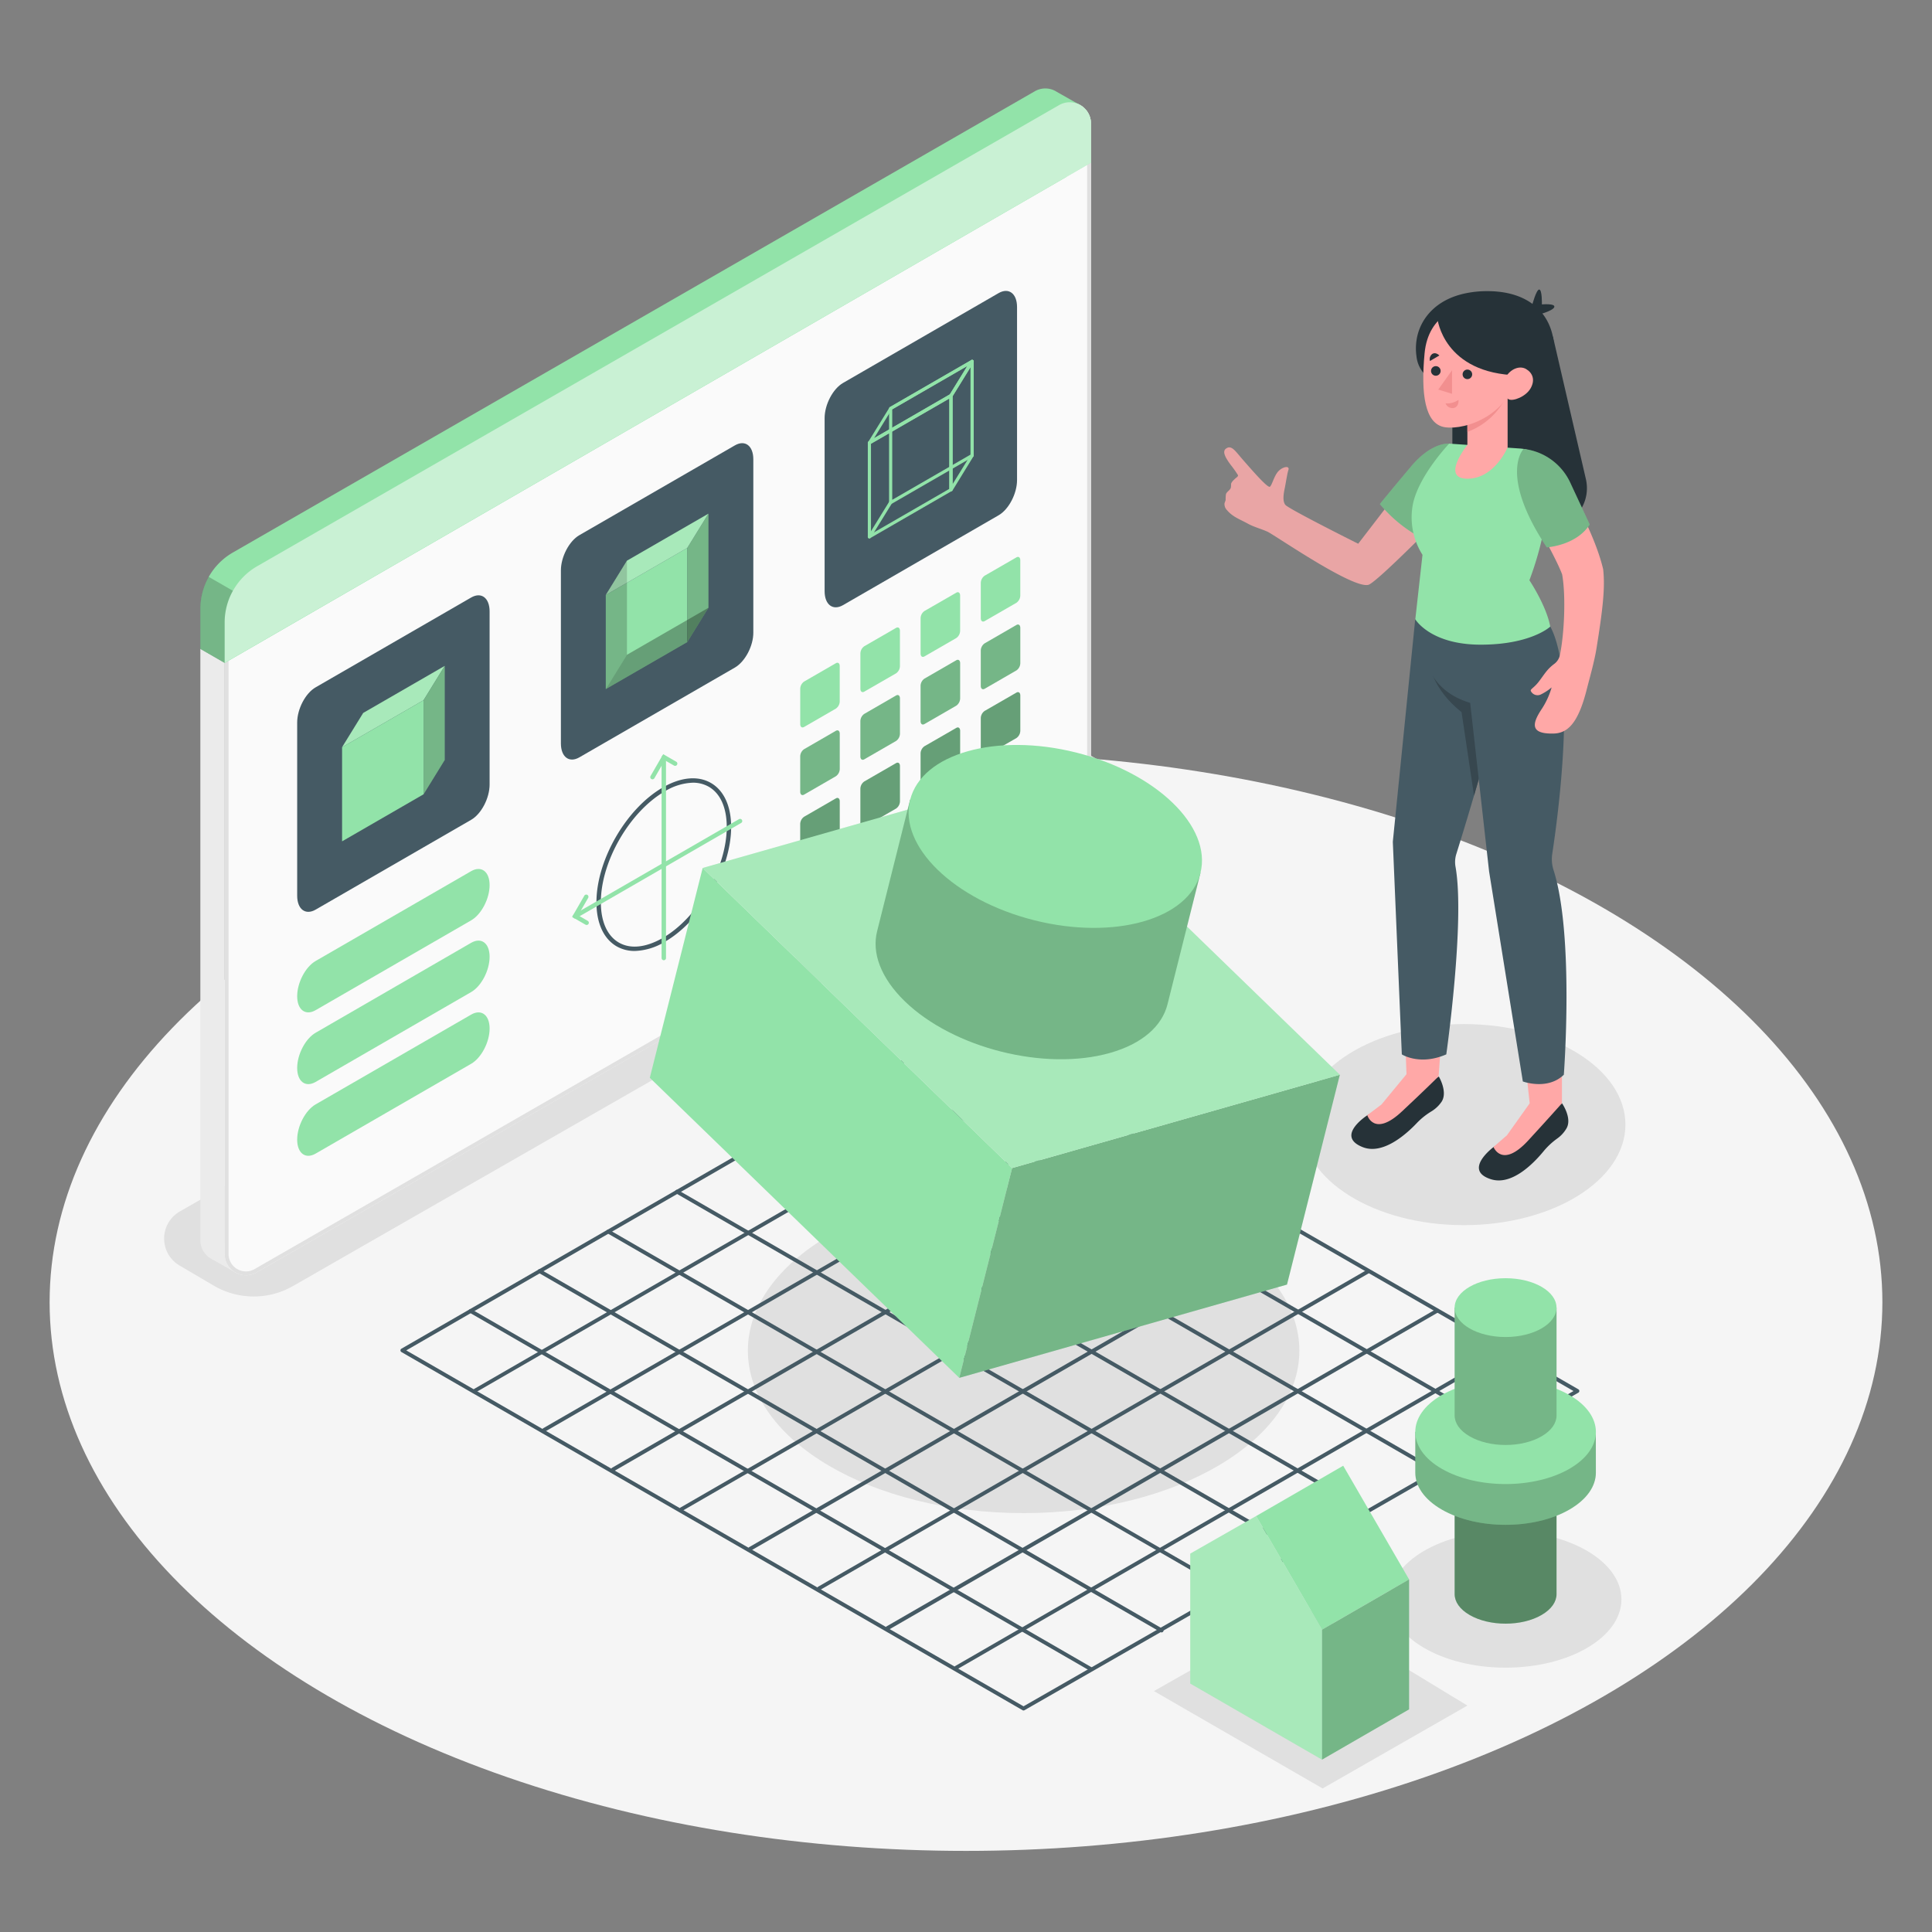 <svg xmlns="http://www.w3.org/2000/svg" viewBox="0 0 500 500"><rect x="0" y="0" width="500" height="500" fill="#808080" stroke="none"/><g id="freepik--Floor--inject-59"><ellipse cx="250" cy="337.01" rx="237.16" ry="142" style="fill:#f5f5f5"></ellipse></g><g id="freepik--Shadows--inject-59"><ellipse cx="378.83" cy="291.05" rx="41.83" ry="26.02" style="fill:#e0e0e0"></ellipse><ellipse cx="264.91" cy="349.55" rx="71.36" ry="42.04" style="fill:#e0e0e0"></ellipse><ellipse cx="389.64" cy="413.92" rx="29.99" ry="17.67" style="fill:#e0e0e0"></ellipse><path d="M286.56,212.06,75.87,332.8a20.46,20.46,0,0,1-20.42,0l-8.94-5.26a8.09,8.09,0,0,1,0-14L257.2,192.79a20.46,20.46,0,0,1,20.42,0l8.94,5.26A8.09,8.09,0,0,1,286.56,212.06Z" style="fill:#e0e0e0"></path><polygon points="298.64 437.65 342.29 462.85 379.76 441.4 337.37 415.66 298.64 437.65" style="fill:#e0e0e0"></polygon></g><g id="freepik--Grid--inject-59"><path d="M282.27,432.44a.42.42,0,0,1-.24-.07L121.54,339.72a.5.5,0,0,1,.5-.87l160.49,92.66a.5.5,0,0,1-.26.93Z" style="fill:#455a64"></path><path d="M300.63,422.47a.45.45,0,0,1-.25-.07l-161-93a.5.5,0,1,1,.5-.87l161,93a.5.5,0,0,1-.25.93Z" style="fill:#455a64"></path><path d="M318.23,412.07A.47.47,0,0,1,318,412L157.17,319.16a.51.51,0,0,1-.18-.69.49.49,0,0,1,.68-.18l160.81,92.85a.5.5,0,0,1,.19.68A.51.51,0,0,1,318.23,412.07Z" style="fill:#455a64"></path><path d="M335.84,401.67a.45.45,0,0,1-.25-.07L175,308.87a.5.5,0,1,1,.5-.86l160.61,92.72a.51.51,0,0,1,.18.69A.5.5,0,0,1,335.84,401.67Z" style="fill:#455a64"></path><path d="M353.45,391.27a.55.55,0,0,1-.25-.07L192.8,298.59a.5.5,0,0,1-.19-.68.51.51,0,0,1,.69-.18l160.4,92.6a.51.51,0,0,1,.18.69A.5.5,0,0,1,353.45,391.27Z" style="fill:#455a64"></path><path d="M371.87,381.33a.51.51,0,0,1-.25-.06L210.88,288.46a.5.5,0,1,1,.5-.86l160.74,92.8a.5.5,0,0,1-.25.93Z" style="fill:#455a64"></path><path d="M389.64,371a.42.42,0,0,1-.24-.07L228.44,278a.49.49,0,0,1-.19-.68.51.51,0,0,1,.69-.18l161,92.93a.5.5,0,0,1-.26.93Z" style="fill:#455a64"></path><path d="M247.47,432.09a.5.5,0,0,1-.25-.93L389.4,349.07a.5.5,0,0,1,.5.87L247.72,432A.45.45,0,0,1,247.47,432.09Z" style="fill:#455a64"></path><path d="M229.7,421.83a.5.5,0,0,1-.25-.93l142.16-82.07a.5.5,0,1,1,.5.86L230,421.77A.54.54,0,0,1,229.7,421.83Z" style="fill:#455a64"></path><path d="M212,411.57a.5.5,0,0,1-.43-.25.51.51,0,0,1,.18-.69l142.12-82.05a.49.49,0,0,1,.68.18.51.51,0,0,1-.18.69L212.2,411.5A.55.55,0,0,1,212,411.57Z" style="fill:#455a64"></path><path d="M194.15,401.33a.5.5,0,0,1-.43-.25.51.51,0,0,1,.18-.69L336,318.33a.51.51,0,0,1,.68.19.49.49,0,0,1-.18.68L194.4,401.26A.55.55,0,0,1,194.15,401.33Z" style="fill:#455a64"></path><path d="M176.36,391.08a.5.5,0,0,1-.25-.93l142.13-82.06a.5.5,0,1,1,.5.86L176.61,391A.45.45,0,0,1,176.36,391.08Z" style="fill:#455a64"></path><path d="M158.69,380.77a.5.5,0,0,1-.26-.93l142-82a.5.5,0,0,1,.5.87l-142,82A.42.42,0,0,1,158.69,380.77Z" style="fill:#455a64"></path><path d="M140.84,370.56a.5.5,0,0,1-.43-.25.51.51,0,0,1,.18-.69l142.07-82a.5.5,0,1,1,.5.86l-142.07,82A.59.59,0,0,1,140.84,370.56Z" style="fill:#455a64"></path><path d="M123,360.36a.5.5,0,0,1-.25-.93l142.16-82.08a.51.51,0,0,1,.69.18.52.52,0,0,1-.19.69L123.21,360.29A.47.47,0,0,1,123,360.36Z" style="fill:#455a64"></path><path d="M264.89,442.67a.43.43,0,0,1-.25-.07L103.89,349.91a.5.5,0,0,1,0-.87l142.72-82.38a.5.5,0,0,1,.5,0l161.37,92.89a.52.52,0,0,1,.25.44.5.5,0,0,1-.25.43L265.14,442.6A.47.47,0,0,1,264.89,442.67ZM105.14,349.48l159.75,92.11L407.22,360,246.86,267.67Z" style="fill:#455a64"></path></g><g id="freepik--Window--inject-59"><path d="M58.15,326.41V171.54l-6.3-3.63V321A5.5,5.5,0,0,0,58.15,326.41Z" style="fill:#ebebeb"></path><polygon points="54.67 325.77 61.15 329.43 61.15 318.01 54.67 325.77" style="fill:#ebebeb"></polygon><path d="M282.34,32V195.42a16.82,16.82,0,0,1-8.4,14.54L66.4,329.3a5.5,5.5,0,0,1-8.25-4.76V161.08a16.78,16.78,0,0,1,8.4-14.54L274.09,27.2A5.5,5.5,0,0,1,282.34,32Z" style="fill:#fafafa"></path><path d="M276.83,27.45h0A4.52,4.52,0,0,1,281.34,32V195.42a15.83,15.83,0,0,1-7.9,13.67L65.9,328.43a4.42,4.42,0,0,1-2.24.61,4.51,4.51,0,0,1-4.51-4.5V161.08a15.83,15.83,0,0,1,7.9-13.67L274.59,28.06a4.46,4.46,0,0,1,2.24-.61m0-1a5.44,5.44,0,0,0-2.74.75L66.55,146.54a16.78,16.78,0,0,0-8.4,14.54V324.54a5.5,5.5,0,0,0,8.25,4.76L273.94,210a16.82,16.82,0,0,0,8.4-14.54V32a5.51,5.51,0,0,0-5.51-5.51Z" style="fill:#e0e0e0"></path><path d="M273.45,23.74a5.44,5.44,0,0,0-5.66-.11L60.25,143a16.79,16.79,0,0,0-8.4,14.54v10.4l6.3,3.63L276,45.75V30.92l3.66-3.66-6.24-3.53Z" style="fill:#92E3A9"></path><path d="M282.34,32V42.11L58.15,171.54V161.08a16.78,16.78,0,0,1,8.4-14.54L274.09,27.2A5.5,5.5,0,0,1,282.34,32Z" style="fill:#92E3A9"></path><path d="M282.34,32V42.11L58.15,171.54V161.08a16.78,16.78,0,0,1,8.4-14.54L274.09,27.2A5.5,5.5,0,0,1,282.34,32Z" style="fill:#fff;opacity:0.5;mix-blend-mode:overlay"></path><path d="M54,149.28a16.72,16.72,0,0,0-2.17,8.23v10.4l6.3,3.63V161.08a16.73,16.73,0,0,1,2.14-8.19Z" style="opacity:0.2"></path><path d="M164.26,246.11a9.32,9.32,0,0,1-4.68-1.2c-3.36-1.95-5.22-6-5.22-11.41,0-10.91,7.69-24.23,17.15-29.69,4.68-2.71,9.12-3.12,12.48-1.18s5.23,6,5.23,11.4c0,10.92-7.69,24.24-17.15,29.7A15.89,15.89,0,0,1,164.26,246.11Zm15.06-43.55a14.82,14.82,0,0,0-7.25,2.23c-9.14,5.28-16.57,18.16-16.57,28.71,0,5,1.65,8.69,4.65,10.43s7,1.31,11.36-1.18c9.14-5.28,16.57-18.16,16.57-28.72,0-5-1.65-8.69-4.65-10.42A8.16,8.16,0,0,0,179.32,202.56Z" style="fill:#455a64"></path><path d="M171.79,248.51a.58.58,0,0,1-.57-.57V196a.57.57,0,1,1,1.14,0v52A.58.58,0,0,1,171.79,248.51Z" style="fill:#92E3A9"></path><path d="M148.82,237.71a.58.58,0,0,1-.49-.28.57.57,0,0,1,.21-.77L191.25,212a.55.55,0,0,1,.77.21.56.56,0,0,1-.21.77L149.1,237.64A.53.53,0,0,1,148.82,237.71Z" style="fill:#92E3A9"></path><path d="M151.8,239.38a.6.6,0,0,1-.28-.08l-3.47-2,3.17-5.49a.56.56,0,1,1,1,.56l-2.6,4.51,2.49,1.44a.57.57,0,0,1,.2.78A.55.55,0,0,1,151.8,239.38Z" style="fill:#92E3A9"></path><path d="M168.85,201.69a.6.6,0,0,1-.28-.08.57.57,0,0,1-.21-.77l3.27-5.66,3.38,1.95a.57.57,0,0,1-.57,1l-2.4-1.38-2.69,4.67A.59.59,0,0,1,168.85,201.69Z" style="fill:#92E3A9"></path><path d="M216.32,183.39l-8.22,4.75c-.54.31-1,0-1-.74v-9.14a2.34,2.34,0,0,1,1-1.87l8.22-4.75c.54-.31,1,0,1,.74v9.15A2.33,2.33,0,0,1,216.32,183.39Z" style="fill:#92E3A9"></path><path d="M231.9,174.26,223.67,179c-.53.31-1,0-1-.74v-9.14a2.36,2.36,0,0,1,1-1.87l8.23-4.75c.54-.31,1,0,1,.74v9.15A2.32,2.32,0,0,1,231.9,174.26Z" style="fill:#92E3A9"></path><path d="M216.32,200.89l-8.22,4.75c-.54.31-1,0-1-.74v-9.15a2.33,2.33,0,0,1,1-1.86l8.22-4.75c.54-.31,1,0,1,.74V199A2.34,2.34,0,0,1,216.32,200.89Z" style="fill:#92E3A9"></path><path d="M231.9,191.76l-8.23,4.75c-.53.31-1,0-1-.74v-9.15a2.34,2.34,0,0,1,1-1.86L231.9,180c.54-.31,1,0,1,.74v9.14A2.34,2.34,0,0,1,231.9,191.76Z" style="fill:#92E3A9"></path><path d="M216.32,218.38l-8.22,4.75c-.54.31-1,0-1-.74v-9.14a2.34,2.34,0,0,1,1-1.87l8.22-4.75c.54-.31,1,0,1,.74v9.15A2.33,2.33,0,0,1,216.32,218.38Z" style="fill:#92E3A9"></path><path d="M231.9,209.25,223.67,214c-.53.31-1,0-1-.73v-9.15a2.36,2.36,0,0,1,1-1.87l8.23-4.75c.54-.31,1,0,1,.74v9.15A2.32,2.32,0,0,1,231.9,209.25Z" style="fill:#92E3A9"></path><path d="M247.48,165.13l-8.23,4.75c-.54.31-1,0-1-.73V160a2.34,2.34,0,0,1,1-1.87l8.23-4.74c.53-.32,1,0,1,.73v9.15A2.34,2.34,0,0,1,247.48,165.13Z" style="fill:#92E3A9"></path><path d="M247.48,182.63l-8.23,4.75c-.54.31-1,0-1-.74v-9.15a2.32,2.32,0,0,1,1-1.86l8.23-4.75c.53-.31,1,0,1,.74v9.15A2.36,2.36,0,0,1,247.48,182.63Z" style="fill:#92E3A9"></path><path d="M247.48,200.13l-8.23,4.74c-.54.31-1,0-1-.73V195a2.34,2.34,0,0,1,1-1.87l8.23-4.74c.53-.32,1,0,1,.73v9.15A2.38,2.38,0,0,1,247.48,200.13Z" style="fill:#92E3A9"></path><path d="M263.05,156l-8.22,4.74c-.54.31-1,0-1-.73v-9.15a2.36,2.36,0,0,1,1-1.87l8.22-4.74c.54-.32,1,0,1,.73v9.15A2.36,2.36,0,0,1,263.05,156Z" style="fill:#92E3A9"></path><path d="M263.05,173.5l-8.22,4.75c-.54.31-1,0-1-.74v-9.15a2.34,2.34,0,0,1,1-1.86l8.22-4.75c.54-.31,1,0,1,.74v9.15A2.33,2.33,0,0,1,263.05,173.5Z" style="fill:#92E3A9"></path><path d="M216.32,200.89l-8.22,4.75c-.54.31-1,0-1-.74v-9.15a2.33,2.33,0,0,1,1-1.86l8.22-4.75c.54-.31,1,0,1,.74V199A2.34,2.34,0,0,1,216.32,200.89Z" style="opacity:0.2"></path><path d="M231.9,191.76l-8.23,4.75c-.53.31-1,0-1-.74v-9.15a2.34,2.34,0,0,1,1-1.86L231.9,180c.54-.31,1,0,1,.74v9.14A2.34,2.34,0,0,1,231.9,191.76Z" style="opacity:0.2"></path><path d="M247.48,182.63l-8.23,4.75c-.54.31-1,0-1-.74v-9.15a2.32,2.32,0,0,1,1-1.86l8.23-4.75c.53-.31,1,0,1,.74v9.15A2.36,2.36,0,0,1,247.48,182.63Z" style="opacity:0.2"></path><path d="M263.05,173.5l-8.22,4.75c-.54.31-1,0-1-.74v-9.15a2.34,2.34,0,0,1,1-1.86l8.22-4.75c.54-.31,1,0,1,.74v9.15A2.33,2.33,0,0,1,263.05,173.5Z" style="opacity:0.2"></path><path d="M263.05,191l-8.22,4.74c-.54.32-1,0-1-.73v-9.15a2.36,2.36,0,0,1,1-1.87l8.22-4.74c.54-.31,1,0,1,.73v9.15A2.36,2.36,0,0,1,263.05,191Z" style="fill:#92E3A9"></path><path d="M216.32,218.38l-8.22,4.75c-.54.31-1,0-1-.74v-9.14a2.34,2.34,0,0,1,1-1.87l8.22-4.75c.54-.31,1,0,1,.74v9.15A2.33,2.33,0,0,1,216.32,218.38Z" style="opacity:0.3"></path><path d="M231.9,209.25,223.67,214c-.53.31-1,0-1-.73v-9.15a2.36,2.36,0,0,1,1-1.87l8.23-4.75c.54-.31,1,0,1,.74v9.15A2.32,2.32,0,0,1,231.9,209.25Z" style="opacity:0.3"></path><path d="M247.48,200.13l-8.23,4.74c-.54.31-1,0-1-.73V195a2.34,2.34,0,0,1,1-1.87l8.23-4.74c.53-.32,1,0,1,.73v9.15A2.38,2.38,0,0,1,247.48,200.13Z" style="opacity:0.3"></path><path d="M263.05,191l-8.22,4.74c-.54.32-1,0-1-.73v-9.15a2.36,2.36,0,0,1,1-1.87l8.22-4.74c.54-.31,1,0,1,.73v9.15A2.36,2.36,0,0,1,263.05,191Z" style="opacity:0.3"></path><path d="M121.93,212.17,81.69,235.41c-2.64,1.52-4.78-.1-4.78-3.61V187c0-3.52,2.14-7.6,4.78-9.12l40.24-23.24c2.64-1.52,4.78.09,4.78,3.61v44.77C126.71,206.56,124.57,210.65,121.93,212.17Z" style="fill:#455a64"></path><polygon points="109.62 181.21 88.53 193.38 94 184.51 115.09 172.34 109.62 181.21" style="fill:#92E3A9"></polygon><polygon points="109.62 181.21 88.53 193.38 94 184.51 115.09 172.34 109.62 181.21" style="fill:#fff;opacity:0.2"></polygon><polygon points="109.62 205.56 88.53 217.74 88.53 193.38 109.62 181.21 109.62 205.56" style="fill:#92E3A9"></polygon><polygon points="109.62 181.21 115.09 172.34 115.09 196.69 109.62 205.56 109.62 181.21" style="fill:#92E3A9"></polygon><polygon points="109.62 181.21 115.09 172.34 115.09 196.69 109.62 205.56 109.62 181.21" style="opacity:0.2"></polygon><path d="M190.18,172.77,149.94,196c-2.64,1.52-4.78-.09-4.78-3.61V147.63c0-3.52,2.14-7.6,4.78-9.13l40.24-23.23c2.64-1.53,4.78.09,4.78,3.61v44.76C195,167.16,192.82,171.24,190.18,172.77Z" style="fill:#455a64"></path><polygon points="177.87 141.8 156.78 153.98 162.25 145.11 183.34 132.94 177.87 141.8" style="fill:#92E3A9"></polygon><polygon points="177.87 166.16 156.78 178.33 156.78 153.98 177.87 141.8 177.87 166.16" style="fill:#92E3A9"></polygon><polygon points="177.87 141.8 183.34 132.94 183.34 157.29 177.87 166.16 177.87 141.8" style="fill:#92E3A9"></polygon><polygon points="177.87 141.8 183.34 132.94 183.34 157.29 177.87 166.16 177.87 141.8" style="opacity:0.2"></polygon><polygon points="156.78 153.98 162.25 145.11 162.25 169.46 156.78 178.33 156.78 153.98" style="opacity:0.2"></polygon><polygon points="177.87 166.16 156.78 178.33 162.25 169.46 183.34 157.29 177.87 166.16" style="opacity:0.3"></polygon><polygon points="177.87 141.8 156.78 153.98 162.25 145.11 183.34 132.94 177.87 141.8" style="fill:#fff;opacity:0.2"></polygon><path d="M258.43,133.36,218.19,156.6c-2.64,1.52-4.78-.1-4.78-3.61V108.22c0-3.51,2.14-7.6,4.78-9.12l40.24-23.24c2.64-1.52,4.78.1,4.78,3.61v44.77C263.21,127.75,261.07,131.84,258.43,133.36Z" style="fill:#455a64"></path><path d="M225,115a.39.39,0,0,1-.3-.13.41.41,0,0,1,0-.5l5.47-8.87a.38.38,0,0,1,.14-.14l21.09-12.18a.42.42,0,0,1,.56.58l-5.47,8.87a.62.62,0,0,1-.14.14l-21.09,12.17A.42.42,0,0,1,225,115Zm5.76-9-4.55,7.4,19.58-11.31,4.56-7.4Zm15.33-3.61h0Z" style="fill:#92E3A9"></path><path d="M225,139.34a.54.54,0,0,1-.21-.05.43.43,0,0,1-.2-.36V114.58a.42.42,0,0,1,.2-.36L245.91,102a.45.45,0,0,1,.42,0,.43.43,0,0,1,.2.36v24.35a.42.42,0,0,1-.2.36l-21.09,12.18A.54.54,0,0,1,225,139.34Zm.41-24.53v23.41l20.27-11.7V103.11Zm20.68,11.94h0Z" style="fill:#92E3A9"></path><path d="M230.5,130.47a.54.54,0,0,1-.21-.05.41.41,0,0,1-.2-.36V105.71a.4.4,0,0,1,.2-.36l21.09-12.18a.43.43,0,0,1,.41,0,.42.42,0,0,1,.21.36v24.35a.41.41,0,0,1-.21.36L230.7,130.42A.46.46,0,0,1,230.5,130.47Zm.41-24.52v23.4l20.27-11.7V94.24Zm20.68,11.93h0Z" style="fill:#92E3A9"></path><path d="M246.12,127.16H246a.41.41,0,0,1-.3-.4V102.4a.43.43,0,0,1,.06-.22l5.47-8.86a.39.39,0,0,1,.46-.18.41.41,0,0,1,.3.39v24.35a.43.43,0,0,1-.06.22L246.47,127A.42.42,0,0,1,246.12,127.16Zm.41-24.64V125.3l4.65-7.53V95Z" style="fill:#92E3A9"></path><path d="M225,139.34a.46.46,0,0,1-.22-.06.42.42,0,0,1-.13-.57l5.47-8.87a.41.41,0,0,1,.7.44l-5.47,8.87A.42.42,0,0,1,225,139.34Z" style="fill:#92E3A9"></path><path d="M121.93,238.19,81.69,261.43c-2.64,1.52-4.78-.09-4.78-3.61h0c0-3.51,2.14-7.6,4.78-9.12l40.24-23.24c2.64-1.52,4.78.1,4.78,3.61h0C126.71,232.59,124.57,236.67,121.93,238.19Z" style="fill:#92E3A9"></path><path d="M121.93,256.75,81.69,280c-2.64,1.52-4.78-.1-4.78-3.61h0c0-3.52,2.14-7.6,4.78-9.12L121.93,244c2.64-1.52,4.78.09,4.78,3.61h0C126.71,251.15,124.57,255.23,121.93,256.75Z" style="fill:#92E3A9"></path><path d="M121.93,275.31,81.69,298.55c-2.64,1.52-4.78-.1-4.78-3.61h0c0-3.52,2.14-7.6,4.78-9.13l40.24-23.23c2.64-1.53,4.78.09,4.78,3.61h0C126.71,269.7,124.57,273.79,121.93,275.31Z" style="fill:#92E3A9"></path></g><g id="freepik--Character--inject-59"><path d="M404.26,285.54s2.67,3.83,1.15,6.48a8.45,8.45,0,0,1-2.5,2.7,18.76,18.76,0,0,0-3.49,3.29c-2.73,3.3-8.26,8.85-13.55,7.18-7.42-2.35.67-8.34.67-8.34Z" style="fill:#263238"></path><path d="M394.88,276.37l1,9.17-5.9,8.29-3.47,3s2.17,5.68,8.93-1.61c5-5.43,8.79-9.7,8.79-9.7v-9.17Z" style="fill:#ffa8a7"></path><path d="M372.37,278.61s2.39,4,.69,6.55a8.58,8.58,0,0,1-2.69,2.51,18.35,18.35,0,0,0-3.72,3c-2.95,3.1-8.86,8.24-14,6.2-7.23-2.87,1.26-8.27,1.26-8.27Z" style="fill:#263238"></path><path d="M363.66,268.8,364,278l-6.47,7.84-3.68,2.77s1.76,5.82,9-1c5.42-5.06,9.46-9.05,9.46-9.05l.66-9.14Z" style="fill:#ffa8a7"></path><path d="M366.26,160.23l-5.78,57.42a4.66,4.66,0,0,0,0,.65l2.31,54.57s4.62,3,11.51,0c0,0,4.89-34.43,2.39-48.54a6.92,6.92,0,0,1,.18-3.23c2.4-7.69,12.34-40,13.16-50.12Z" style="fill:#455a64"></path><path d="M385,181.42l-15.11-9.77s.74,6.65,8.36,12.65l3.23,21.61c1.91-6.52,4-14,5.67-20.54Z" style="fill:#37474f"></path><path d="M368.54,160.23c.25.23-4,16.84,11.94,21.68l4.9,43.65,8.73,54.32s6.38,2.37,10.61-1.74c0,0,2.72-36-2.65-52.93a9.17,9.17,0,0,1-.36-4.16c1.43-9.32,6.46-45.89-.51-58.93Z" style="fill:#455a64"></path><path d="M401.89,87.1l8.54,36.9a10.37,10.37,0,0,1-.87,7.05h0a10.35,10.35,0,0,1-14.47,4.19l-19.22-11.35V87.1Z" style="fill:#263238"></path><path d="M377,116.18a11.42,11.42,0,0,0-10.13,4.54c-3.18,4.16-15.37,20-15.37,20s-18-9-18.85-10.06-.38-3.22-.14-4.4.65-3.83.91-4.57c.46-1.29-1.45-.94-2.58.27s-1.62,3.57-2.19,4-4.83-4.51-6.91-6.88-3-4-4.43-3c-1,.7-.36,2.11,1.13,4.14a28.64,28.64,0,0,1,1.92,2.7c.17.36-.37.65-.59.85-.4.36-1.12,1-1.17,1.51a4.69,4.69,0,0,1-.06.92c-.19.68-1,1-1.26,1.66a8.3,8.3,0,0,0-.08,1.51c-.06.32-.24.61-.3.94a2.22,2.22,0,0,0,.67,1.74c1.45,1.74,3.44,2.4,5.35,3.46,1.59.88,3.23,1.26,5.06,2.07s23,15.53,26.41,13.67S376.63,130,376.63,130C381.63,121.72,377,116.18,377,116.18Z" style="fill:#e9a5a5"></path><path d="M375.05,114.81s-4.44-.55-9.86,5.89-8.09,9.75-8.09,9.75a36.22,36.22,0,0,0,9.25,7.92Z" style="fill:#92E3A9"></path><path d="M375.05,114.81s-4.44-.55-9.86,5.89-8.09,9.75-8.09,9.75a36.22,36.22,0,0,0,9.25,7.92Z" style="opacity:0.2"></path><path d="M375.05,114.81l18.39,1.27a8.21,8.21,0,0,1,7.65,8.68,84,84,0,0,1-5.28,25.41s4.42,6.61,5.39,12c0,0-4.94,4.67-18,4.67s-16.92-6.56-16.92-6.56l1.86-16.69a18.12,18.12,0,0,1-2.46-13.23C367.28,122.92,375.05,114.81,375.05,114.81Z" style="fill:#92E3A9"></path><path d="M396.46,79.16s1.13-4.3,1.9-4.23.68,3.85.68,3.85,3.58-.32,3.2.71-4.55,2.08-4.55,2.08Z" style="fill:#263238"></path><path d="M402.05,94.15c-1.64,12.16-11.87,12.16-11.87,12.16L368.7,96.86a8,8,0,0,1-2.12-4.68,14.22,14.22,0,0,1,0-4v0c.69-5.11,4.51-10.61,12.84-12.3a27,27,0,0,1,5.55-.53,25.73,25.73,0,0,1,2.68.13c6.49.64,11,3.66,13.17,8.36a15,15,0,0,1,1.07,3.32A21.1,21.1,0,0,1,402.05,94.15Z" style="fill:#263238"></path><polygon points="390.17 115.78 379.76 123.89 379.76 98.06 390.17 98.06 390.17 115.78" style="fill:#ffa8a7"></polygon><path d="M379.76,111.78a18.23,18.23,0,0,0,10.41-9.91V98.06H379.76Z" style="fill:#f28f8f"></path><path d="M382,78.91c-3.95,0-12.35,2.2-13.32,12.54s0,18.35,5.3,19.12,17.72-3.09,19.37-16.47S385.86,78.91,382,78.91Z" style="fill:#ffa8a7"></path><polygon points="375.79 95.82 375.79 101.92 372.22 100.82 375.79 95.82" style="fill:#f28f8f"></polygon><circle cx="379.76" cy="96.88" r="1.24" style="fill:#263238"></circle><path d="M372.83,96a1.24,1.24,0,1,1-1.24-1.24A1.23,1.23,0,0,1,372.83,96Z" style="fill:#263238"></path><path d="M370.08,93.42,372.51,92s-.93-1-1.86-.38A1.68,1.68,0,0,0,370.08,93.42Z" style="fill:#263238"></path><path d="M374.11,104.39a5.27,5.27,0,0,0,3.34-.9s.23,1.76-1.24,2.1A1.91,1.91,0,0,1,374.11,104.39Z" style="fill:#f28f8f"></path><path d="M372,82.43s1.49,14.27,20.89,14.71c0,0,5.86-14.18-5.72-18.78S372,82.43,372,82.43Z" style="fill:#263238"></path><path d="M389.64,97.66c-1.25,2.16-.93,4.78.81,5.68,1.12.58,4.42-.67,5.66-2.83s.55-4-1.15-5S390.88,95.5,389.64,97.66Z" style="fill:#ffa8a7"></path><path d="M379.76,115.14s-7.05,8.75,0,8.75,10.41-8.11,10.41-8.11Z" style="fill:#ffa8a7"></path><path d="M414.9,147.34c-1.64-7-5.91-15.34-8.26-19.42l-9.85,6.26s5.74,9.84,7.49,14.47c1,5.51.56,15.43-.57,20.84a3.83,3.83,0,0,1-1.46,2.32c-2,1.47-2.7,2.94-4.14,4.76-1.13,1.43-2.13,1.81-1.94,2.25a1.94,1.94,0,0,0,2.59.91,13.1,13.1,0,0,0,2.8-1.83,20.32,20.32,0,0,1-2.65,5.72c-2.64,4-2.63,6.35,3.15,6.22,3.63-.08,6.39-2.63,8.61-11.52.65-2.56,1.92-7,2.46-10.28C414.9,157.1,415.4,152,414.9,147.34Z" style="fill:#ffa8a7"></path><path d="M394.3,116.18s-6.51,6.6,6,25.47c0,0,7.6-.42,11.12-5.91l-5.05-10.85a15.24,15.24,0,0,0-12.09-8.71Z" style="fill:#92E3A9"></path><path d="M394.3,116.18s-6.51,6.6,6,25.47c0,0,7.6-.42,11.12-5.91l-5.05-10.85a15.24,15.24,0,0,0-12.09-8.71Z" style="opacity:0.2"></path></g><g id="freepik--Objects--inject-59"><path d="M402.83,384.63H376.46v27.93h0c0,1.95,1.29,3.9,3.86,5.39,5.15,3,13.5,3,18.65,0,2.57-1.49,3.86-3.44,3.86-5.39h0Z" style="fill:#92E3A9"></path><path d="M402.83,384.63H376.46v27.93h0c0,1.95,1.29,3.9,3.86,5.39,5.15,3,13.5,3,18.65,0,2.57-1.49,3.86-3.44,3.86-5.39h0Z" style="opacity:0.4"></path><ellipse cx="389.64" cy="384.65" rx="13.18" ry="7.61" style="fill:#92E3A9"></ellipse><path d="M413,370.55H366.28v10.58h0c0,3.45,2.28,6.9,6.84,9.54,9.13,5.27,23.92,5.27,33.05,0,4.56-2.64,6.84-6.09,6.84-9.54h0Z" style="fill:#92E3A9"></path><path d="M413,370.55H366.28v10.58h0c0,3.45,2.28,6.9,6.84,9.54,9.13,5.27,23.92,5.27,33.05,0,4.56-2.64,6.84-6.09,6.84-9.54h0Z" style="opacity:0.2"></path><path d="M406.17,380.12c-9.13,5.27-23.92,5.27-33.05,0s-9.13-13.81,0-19.08,23.92-5.27,33.05,0S415.3,374.85,406.17,380.12Z" style="fill:#92E3A9"></path><path d="M402.83,338.39H376.46v27.94h0c0,1.94,1.29,3.89,3.86,5.38,5.15,3,13.5,3,18.65,0,2.57-1.49,3.86-3.43,3.86-5.38h0Z" style="fill:#92E3A9"></path><path d="M402.83,338.39H376.46v27.94h0c0,1.94,1.29,3.89,3.86,5.38,5.15,3,13.5,3,18.65,0,2.57-1.49,3.86-3.43,3.86-5.38h0Z" style="opacity:0.2"></path><ellipse cx="389.64" cy="338.41" rx="13.18" ry="7.61" style="fill:#92E3A9"></ellipse><polygon points="342.14 455.39 308.04 435.7 308.04 402.08 325.09 392.35 342.14 421.76 342.14 455.39" style="fill:#92E3A9"></polygon><polygon points="342.14 455.39 308.04 435.7 308.04 402.08 325.09 392.35 342.14 421.76 342.14 455.39" style="fill:#fff;opacity:0.2"></polygon><polygon points="342.14 421.76 325.09 392.35 347.62 379.33 364.67 408.75 342.14 421.76" style="fill:#92E3A9"></polygon><polygon points="342.14 455.39 342.14 421.76 364.67 408.75 364.67 442.38 342.14 455.39" style="fill:#92E3A9"></polygon><polygon points="342.14 455.39 342.14 421.76 364.67 408.75 364.67 442.38 342.14 455.39" style="opacity:0.2"></polygon></g><g id="freepik--3d-model--inject-59"><polygon points="248.26 356.59 168.17 278.93 181.85 224.63 261.94 302.29 248.26 356.59" style="fill:#92E3A9"></polygon><polygon points="346.75 278.15 261.94 302.29 248.26 356.59 333.07 332.45 346.75 278.15" style="fill:#92E3A9"></polygon><polygon points="346.75 278.15 261.94 302.29 248.26 356.59 333.07 332.45 346.75 278.15" style="opacity:0.2"></polygon><polygon points="266.66 200.5 181.85 224.63 261.94 302.29 346.75 278.15 266.66 200.5" style="fill:#92E3A9"></polygon><polygon points="266.66 200.5 181.85 224.63 261.94 302.29 346.75 278.15 266.66 200.5" style="fill:#fff;opacity:0.2"></polygon><path d="M310.69,225.87l-75.15-18.93L227,241h0c-1.4,5.55.87,12,7.14,18.11,12.54,12.17,36.33,18.16,53.14,13.38,8.4-2.38,13.47-7,14.86-12.56h0Z" style="fill:#92E3A9"></path><path d="M310.69,225.87l-75.15-18.93L227,241h0c-1.4,5.55.87,12,7.14,18.11,12.54,12.17,36.33,18.16,53.14,13.38,8.4-2.38,13.47-7,14.86-12.56h0Z" style="opacity:0.2"></path><ellipse cx="273.1" cy="216.47" rx="22.37" ry="38.74" transform="translate(-3.52 428.41) rotate(-75.86)" style="fill:#92E3A9"></ellipse></g></svg>